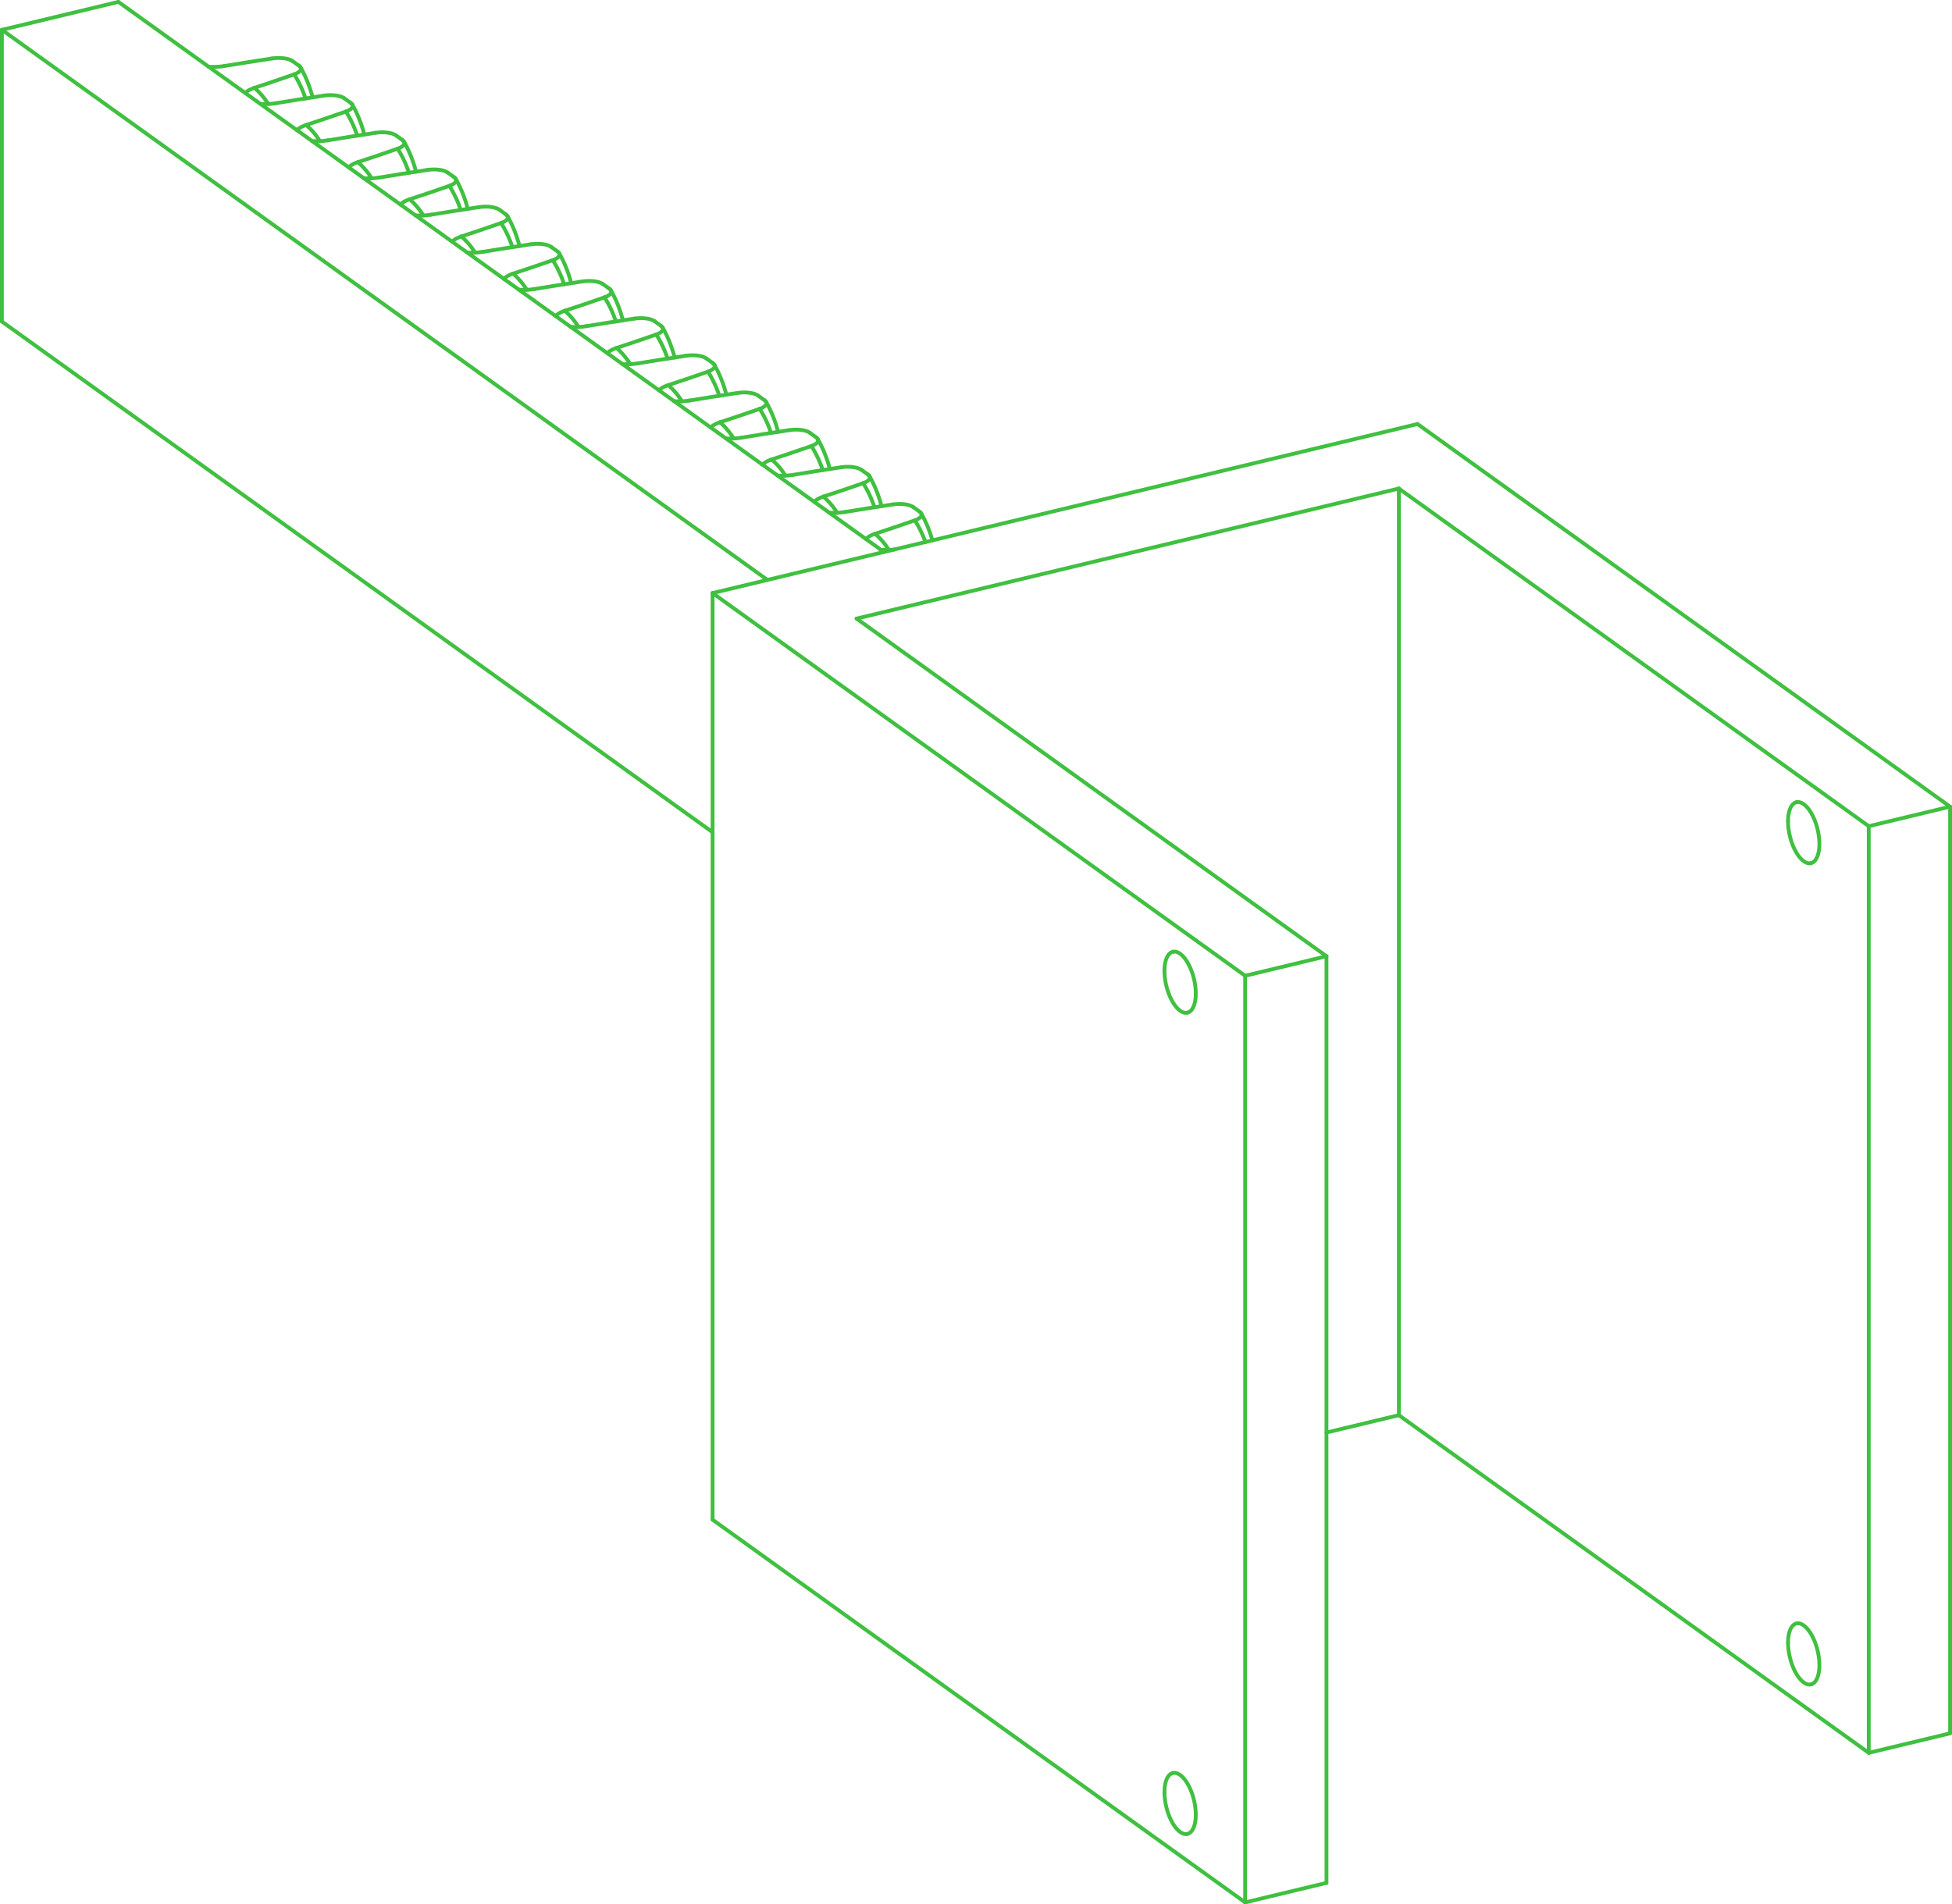<?xml version='1.0' encoding='utf-8'?>
<svg width="513mm" height="500.562mm" viewBox="-33.206 -29.055 62.34 60.828" version="1.1" xmlns="http://www.w3.org/2000/svg">
  <g transform="scale(1,-1)" stroke-linecap="round">
    <g fill="none" stroke="rgb(64,192,64)" stroke-width="0.122" id="Visible">
      <line x1="-10.449" y1="10.111" x2="-10.449" y2="-19.488" />
      <line x1="12.064" y1="15.511" x2="-10.449" y2="10.111" />
      <line x1="11.468" y1="-16.149" x2="11.468" y2="13.45" />
      <line x1="11.468" y1="13.45" x2="-5.85" y2="9.296" />
      <line x1="9.157" y1="-16.703" x2="11.468" y2="-16.149" />
      <line x1="-33.145" y1="18.784" x2="-10.449" y2="2.472" />
      <line x1="-33.145" y1="28.102" x2="-8.697" y2="10.531" />
      <line x1="-33.145" y1="28.102" x2="-33.145" y2="18.784" />
      <line x1="-29.425" y1="28.995" x2="-4.976" y2="11.424" />
      <line x1="-29.425" y1="28.995" x2="-33.145" y2="28.102" />
      <path d="M -5.072,11.492 C -5.052,11.491 -5.032,11.489 -5.012,11.488 C -4.925,11.483 -4.82,11.486 -4.734,11.493 C -4.705,11.496 -4.677,11.499 -4.649,11.502" />
      <path d="M -5.258,12.005 C -5.304,11.99 -5.344,11.974 -5.38,11.957 C -5.452,11.923 -5.52,11.879 -5.551,11.836" />
      <path d="M -3.989,12.434 C -4.484,12.263 -4.89,12.125 -5.258,12.005" />
      <path d="M -3.835,12.71 Q -3.803,12.687 -3.786,12.659" />
      <path d="M -3.786,12.659 C -3.765,12.625 -3.772,12.585 -3.796,12.552 C -3.82,12.522 -3.854,12.495 -3.901,12.471 C -3.926,12.458 -3.956,12.446 -3.989,12.434" />
      <line x1="-4.043" y1="12.86" x2="-3.835" y2="12.71" />
      <path d="M -4.696,12.942 C -4.655,12.948 -4.614,12.953 -4.575,12.955 C -4.506,12.96 -4.423,12.959 -4.355,12.953 C -4.292,12.947 -4.222,12.934 -4.17,12.918 C -4.119,12.902 -4.076,12.883 -4.043,12.86" />
      <path d="M -6.226,12.7 C -5.791,12.772 -5.301,12.85 -4.696,12.942" />
      <path d="M -6.724,12.679 C -6.704,12.678 -6.684,12.676 -6.664,12.675 C -6.577,12.67 -6.471,12.673 -6.385,12.68 C -6.333,12.685 -6.28,12.691 -6.226,12.7" />
      <path d="M -6.91,13.192 C -6.955,13.177 -6.996,13.161 -7.031,13.144 C -7.104,13.11 -7.172,13.066 -7.202,13.023" />
      <path d="M -5.641,13.621 C -6.136,13.45 -6.542,13.312 -6.91,13.192" />
      <path d="M -5.486,13.897 Q -5.455,13.874 -5.438,13.846" />
      <path d="M -5.438,13.846 C -5.417,13.812 -5.424,13.773 -5.448,13.739 C -5.471,13.709 -5.506,13.682 -5.553,13.658 C -5.578,13.645 -5.607,13.633 -5.641,13.621" />
      <line x1="-5.695" y1="14.047" x2="-5.486" y2="13.897" />
      <path d="M -6.348,14.129 C -6.307,14.136 -6.266,14.14 -6.227,14.143 C -6.158,14.147 -6.074,14.146 -6.007,14.14 C -5.944,14.134 -5.874,14.121 -5.822,14.106 C -5.771,14.09 -5.728,14.07 -5.695,14.047" />
      <path d="M -7.877,13.887 C -7.442,13.959 -6.952,14.037 -6.348,14.129" />
      <path d="M -8.375,13.866 C -8.355,13.865 -8.335,13.863 -8.315,13.862 C -8.228,13.857 -8.123,13.86 -8.037,13.867 C -7.985,13.872 -7.932,13.878 -7.877,13.887" />
      <path d="M -8.562,14.379 C -8.607,14.364 -8.648,14.348 -8.683,14.332 C -8.756,14.297 -8.824,14.253 -8.854,14.21" />
      <path d="M -7.293,14.808 C -7.787,14.637 -8.194,14.5 -8.562,14.379" />
      <path d="M -7.138,15.084 Q -7.106,15.061 -7.09,15.033" />
      <path d="M -7.09,15.033 C -7.069,14.999 -7.076,14.96 -7.1,14.926 C -7.123,14.896 -7.158,14.87 -7.205,14.845 C -7.23,14.832 -7.259,14.82 -7.293,14.808" />
      <line x1="-7.347" y1="15.234" x2="-7.138" y2="15.084" />
      <path d="M -8,15.316 C -7.958,15.323 -7.918,15.327 -7.878,15.33 C -7.81,15.334 -7.726,15.334 -7.658,15.327 C -7.596,15.321 -7.526,15.308 -7.474,15.293 C -7.422,15.277 -7.38,15.257 -7.347,15.234" />
      <path d="M -9.529,15.074 C -9.094,15.147 -8.604,15.224 -8,15.316" />
      <path d="M -10.027,15.054 C -10.007,15.052 -9.987,15.05 -9.967,15.049 C -9.88,15.044 -9.775,15.047 -9.689,15.054 C -9.637,15.059 -9.583,15.066 -9.529,15.074" />
      <path d="M -10.213,15.566 C -10.259,15.551 -10.3,15.535 -10.335,15.519 C -10.408,15.484 -10.475,15.441 -10.506,15.398" />
      <path d="M -8.944,15.995 C -9.439,15.824 -9.846,15.687 -10.213,15.566" />
      <path d="M -8.79,16.271 Q -8.758,16.248 -8.742,16.22" />
      <path d="M -8.742,16.22 C -8.721,16.186 -8.728,16.147 -8.752,16.113 C -8.775,16.084 -8.81,16.057 -8.856,16.032 C -8.882,16.02 -8.911,16.007 -8.944,15.995" />
      <line x1="-8.999" y1="16.421" x2="-8.79" y2="16.271" />
      <path d="M -9.651,16.504 C -9.61,16.51 -9.57,16.514 -9.53,16.517 C -9.462,16.521 -9.378,16.521 -9.31,16.514 C -9.248,16.508 -9.178,16.495 -9.126,16.48 C -9.074,16.464 -9.032,16.444 -8.999,16.421" />
      <path d="M -11.181,16.262 C -10.746,16.334 -10.256,16.411 -9.651,16.504" />
      <path d="M -11.679,16.241 C -11.659,16.239 -11.639,16.238 -11.619,16.236 C -11.532,16.231 -11.427,16.234 -11.341,16.242 C -11.289,16.246 -11.235,16.253 -11.181,16.262" />
      <path d="M -11.865,16.753 C -11.911,16.738 -11.951,16.722 -11.987,16.706 C -12.059,16.672 -12.127,16.628 -12.158,16.585" />
      <path d="M -10.596,17.183 C -11.091,17.011 -11.497,16.874 -11.865,16.753" />
      <path d="M -10.442,17.458 Q -10.41,17.435 -10.394,17.407" />
      <path d="M -10.394,17.407 C -10.372,17.374 -10.379,17.334 -10.404,17.3 C -10.427,17.271 -10.462,17.244 -10.508,17.22 C -10.533,17.207 -10.563,17.194 -10.596,17.183" />
      <line x1="-10.651" y1="17.608" x2="-10.442" y2="17.458" />
      <path d="M -11.303,17.691 C -11.262,17.697 -11.222,17.701 -11.182,17.704 C -11.113,17.708 -11.03,17.708 -10.962,17.701 C -10.9,17.695 -10.829,17.683 -10.778,17.667 C -10.726,17.651 -10.684,17.631 -10.651,17.608" />
      <path d="M -12.833,17.449 C -12.398,17.521 -11.908,17.598 -11.303,17.691" />
      <path d="M -13.331,17.428 C -13.311,17.426 -13.291,17.425 -13.271,17.423 C -13.184,17.419 -13.079,17.421 -12.993,17.429 C -12.94,17.433 -12.887,17.44 -12.833,17.449" />
      <path d="M -13.517,17.94 C -13.563,17.925 -13.603,17.91 -13.639,17.893 C -13.711,17.859 -13.779,17.815 -13.81,17.772" />
      <path d="M -12.248,18.37 C -12.743,18.198 -13.149,18.061 -13.517,17.94" />
      <path d="M -12.094,18.646 Q -12.062,18.622 -12.045,18.594" />
      <path d="M -12.045,18.594 C -12.024,18.561 -12.031,18.521 -12.055,18.487 C -12.079,18.458 -12.113,18.431 -12.16,18.407 C -12.185,18.394 -12.215,18.381 -12.248,18.37" />
      <line x1="-12.302" y1="18.796" x2="-12.094" y2="18.646" />
      <path d="M -12.955,18.878 C -12.914,18.884 -12.873,18.888 -12.834,18.891 C -12.765,18.896 -12.682,18.895 -12.614,18.888 C -12.551,18.883 -12.481,18.87 -12.429,18.854 C -12.378,18.838 -12.335,18.819 -12.302,18.796" />
      <path d="M -14.485,18.636 C -14.05,18.708 -13.56,18.785 -12.955,18.878" />
      <path d="M -14.983,18.615 C -14.963,18.613 -14.943,18.612 -14.923,18.61 C -14.836,18.606 -14.73,18.608 -14.644,18.616 C -14.592,18.62 -14.539,18.627 -14.485,18.636" />
      <path d="M -15.169,19.128 C -15.214,19.112 -15.255,19.097 -15.29,19.08 C -15.363,19.046 -15.431,19.002 -15.461,18.959" />
      <path d="M -13.9,19.557 C -14.395,19.386 -14.801,19.248 -15.169,19.128" />
      <path d="M -13.745,19.833 Q -13.714,19.809 -13.697,19.782" />
      <path d="M -13.697,19.782 C -13.676,19.748 -13.683,19.708 -13.707,19.674 C -13.73,19.645 -13.765,19.618 -13.812,19.594 C -13.837,19.581 -13.866,19.569 -13.9,19.557" />
      <line x1="-13.954" y1="19.983" x2="-13.745" y2="19.833" />
      <path d="M -14.607,20.065 C -14.566,20.071 -14.525,20.076 -14.486,20.078 C -14.417,20.083 -14.333,20.082 -14.266,20.076 C -14.203,20.07 -14.133,20.057 -14.081,20.041 C -14.03,20.025 -13.987,20.006 -13.954,19.983" />
      <path d="M -16.136,19.823 C -15.701,19.895 -15.211,19.973 -14.607,20.065" />
      <path d="M -16.634,19.802 C -16.614,19.801 -16.594,19.799 -16.574,19.797 C -16.487,19.793 -16.382,19.795 -16.296,19.803 C -16.244,19.807 -16.191,19.814 -16.136,19.823" />
      <path d="M -16.821,20.315 C -16.866,20.3 -16.907,20.284 -16.942,20.267 C -17.015,20.233 -17.083,20.189 -17.113,20.146" />
      <path d="M -15.552,20.744 C -16.046,20.573 -16.453,20.435 -16.821,20.315" />
      <path d="M -15.397,21.02 Q -15.365,20.997 -15.349,20.969" />
      <path d="M -15.349,20.969 C -15.328,20.935 -15.335,20.895 -15.359,20.861 C -15.382,20.832 -15.417,20.805 -15.464,20.781 C -15.489,20.768 -15.518,20.756 -15.552,20.744" />
      <line x1="-15.606" y1="21.17" x2="-15.397" y2="21.02" />
      <path d="M -16.259,21.252 C -16.218,21.258 -16.177,21.263 -16.137,21.265 C -16.069,21.27 -15.985,21.269 -15.917,21.263 C -15.855,21.257 -15.785,21.244 -15.733,21.228 C -15.681,21.212 -15.639,21.193 -15.606,21.17" />
      <path d="M -17.788,21.01 C -17.353,21.082 -16.863,21.16 -16.259,21.252" />
      <path d="M -18.286,20.989 C -18.266,20.988 -18.246,20.986 -18.226,20.985 C -18.139,20.98 -18.034,20.983 -17.948,20.99 C -17.896,20.995 -17.842,21.001 -17.788,21.01" />
      <path d="M -18.472,21.502 C -18.518,21.487 -18.559,21.471 -18.594,21.454 C -18.667,21.42 -18.734,21.376 -18.765,21.333" />
      <path d="M -17.203,21.931 C -17.698,21.76 -18.105,21.622 -18.472,21.502" />
      <path d="M -17.049,22.207 Q -17.017,22.184 -17.001,22.156" />
      <path d="M -17.001,22.156 C -16.98,22.122 -16.987,22.082 -17.011,22.049 C -17.034,22.019 -17.069,21.992 -17.115,21.968 C -17.141,21.955 -17.17,21.943 -17.203,21.931" />
      <line x1="-17.258" y1="22.357" x2="-17.049" y2="22.207" />
      <path d="M -17.91,22.439 C -17.869,22.445 -17.829,22.45 -17.789,22.452 C -17.721,22.457 -17.637,22.456 -17.569,22.45 C -17.507,22.444 -17.437,22.431 -17.385,22.415 C -17.333,22.399 -17.291,22.38 -17.258,22.357" />
      <path d="M -19.44,22.197 C -19.005,22.269 -18.515,22.347 -17.91,22.439" />
      <path d="M -19.938,22.176 C -19.918,22.175 -19.898,22.173 -19.878,22.172 C -19.791,22.167 -19.686,22.17 -19.6,22.177 C -19.548,22.182 -19.494,22.188 -19.44,22.197" />
      <path d="M -20.124,22.689 C -20.17,22.674 -20.21,22.658 -20.246,22.641 C -20.318,22.607 -20.386,22.563 -20.417,22.52" />
      <path d="M -18.855,23.118 C -19.35,22.947 -19.756,22.809 -20.124,22.689" />
      <path d="M -18.701,23.394 Q -18.669,23.371 -18.653,23.343" />
      <path d="M -18.653,23.343 C -18.631,23.309 -18.638,23.27 -18.663,23.236 C -18.686,23.206 -18.721,23.179 -18.767,23.155 C -18.792,23.142 -18.822,23.13 -18.855,23.118" />
      <line x1="-18.91" y1="23.544" x2="-18.701" y2="23.394" />
      <path d="M -19.562,23.626 C -19.521,23.633 -19.481,23.637 -19.441,23.64 C -19.372,23.644 -19.289,23.643 -19.221,23.637 C -19.159,23.631 -19.088,23.618 -19.037,23.603 C -18.985,23.587 -18.943,23.567 -18.91,23.544" />
      <path d="M -21.092,23.384 C -20.657,23.456 -20.167,23.534 -19.562,23.626" />
      <path d="M -21.59,23.363 C -21.57,23.362 -21.55,23.36 -21.53,23.359 C -21.443,23.354 -21.338,23.357 -21.252,23.364 C -21.199,23.369 -21.146,23.375 -21.092,23.384" />
      <path d="M -21.776,23.876 C -21.822,23.861 -21.862,23.845 -21.898,23.829 C -21.97,23.794 -22.038,23.75 -22.069,23.707" />
      <path d="M -20.507,24.305 C -21.002,24.134 -21.408,23.997 -21.776,23.876" />
      <path d="M -20.353,24.581 Q -20.321,24.558 -20.304,24.53" />
      <path d="M -20.304,24.53 C -20.283,24.496 -20.29,24.457 -20.314,24.423 C -20.338,24.393 -20.372,24.367 -20.419,24.342 C -20.444,24.329 -20.474,24.317 -20.507,24.305" />
      <line x1="-20.561" y1="24.731" x2="-20.353" y2="24.581" />
      <path d="M -21.214,24.813 C -21.173,24.82 -21.133,24.824 -21.093,24.827 C -21.024,24.831 -20.941,24.831 -20.873,24.824 C -20.81,24.818 -20.74,24.805 -20.688,24.79 C -20.637,24.774 -20.594,24.754 -20.561,24.731" />
      <path d="M -22.744,24.571 C -22.309,24.644 -21.819,24.721 -21.214,24.813" />
      <path d="M -23.242,24.551 C -23.222,24.549 -23.202,24.547 -23.182,24.546 C -23.095,24.541 -22.989,24.544 -22.903,24.551 C -22.851,24.556 -22.798,24.563 -22.744,24.571" />
      <path d="M -23.428,25.063 C -23.473,25.048 -23.514,25.032 -23.55,25.016 C -23.622,24.981 -23.69,24.938 -23.72,24.894" />
      <path d="M -22.159,25.492 C -22.654,25.321 -23.06,25.184 -23.428,25.063" />
      <path d="M -22.004,25.768 Q -21.973,25.745 -21.956,25.717" />
      <path d="M -21.956,25.717 C -21.935,25.683 -21.942,25.644 -21.966,25.61 C -21.989,25.581 -22.024,25.554 -22.071,25.529 C -22.096,25.517 -22.125,25.504 -22.159,25.492" />
      <line x1="-22.213" y1="25.918" x2="-22.004" y2="25.768" />
      <path d="M -22.866,26.001 C -22.825,26.007 -22.784,26.011 -22.745,26.014 C -22.676,26.018 -22.592,26.018 -22.525,26.011 C -22.462,26.005 -22.392,25.992 -22.34,25.977 C -22.289,25.961 -22.246,25.941 -22.213,25.918" />
      <path d="M -24.395,25.759 C -23.96,25.831 -23.47,25.908 -22.866,26.001" />
      <path d="M -24.893,25.738 C -24.873,25.736 -24.853,25.735 -24.833,25.733 C -24.746,25.728 -24.641,25.731 -24.555,25.739 C -24.503,25.743 -24.45,25.75 -24.395,25.759" />
      <path d="M -25.08,26.25 C -25.125,26.235 -25.166,26.219 -25.201,26.203 C -25.274,26.169 -25.342,26.125 -25.372,26.082" />
      <path d="M -23.811,26.68 C -24.305,26.508 -24.712,26.371 -25.08,26.25" />
      <path d="M -23.656,26.955 Q -23.624,26.932 -23.608,26.904" />
      <path d="M -23.608,26.904 C -23.587,26.87 -23.594,26.831 -23.618,26.797 C -23.641,26.768 -23.676,26.741 -23.723,26.717 C -23.748,26.704 -23.777,26.691 -23.811,26.68" />
      <line x1="-23.865" y1="27.105" x2="-23.656" y2="26.955" />
      <path d="M -24.518,27.188 C -24.477,27.194 -24.436,27.198 -24.396,27.201 C -24.328,27.205 -24.244,27.205 -24.176,27.198 C -24.114,27.192 -24.044,27.18 -23.992,27.164 C -23.94,27.148 -23.898,27.128 -23.865,27.105" />
      <path d="M -26.047,26.946 C -25.612,27.018 -25.122,27.095 -24.518,27.188" />
      <path d="M -26.545,26.925 C -26.525,26.923 -26.505,26.922 -26.485,26.92 C -26.398,26.916 -26.293,26.918 -26.207,26.926 C -26.155,26.93 -26.101,26.937 -26.047,26.946" />
      <path d="M 3.983,-1.96 A 1,0.455 -76.511 0,0 4.25,-1.347" />
      <path d="M 4.25,-1.347 A 1,0.455 -76.511 0,0 4.716,-3.292" />
      <path d="M 4.716,-3.292 A 1,0.455 -76.511 0,0 3.983,-1.96" />
      <line x1="9.157" y1="-31.089" x2="9.157" y2="-1.489" />
      <line x1="9.157" y1="-1.489" x2="-5.85" y2="9.296" />
      <line x1="6.56" y1="-31.712" x2="6.56" y2="-2.113" />
      <line x1="9.157" y1="-31.089" x2="6.56" y2="-31.712" />
      <line x1="9.157" y1="-1.489" x2="6.56" y2="-2.113" />
      <line x1="-10.449" y1="-19.488" x2="6.56" y2="-31.712" />
      <line x1="6.56" y1="-2.113" x2="-10.449" y2="10.111" />
      <path d="M 3.983,-28.193 A 1,0.455 -76.511 0,0 4.25,-27.58" />
      <path d="M 4.25,-27.58 A 1,0.455 -76.511 0,0 4.716,-29.525" />
      <path d="M 4.716,-29.525 A 1,0.455 -76.511 0,0 3.983,-28.193" />
      <line x1="29.073" y1="-26.312" x2="26.475" y2="-26.935" />
      <line x1="26.475" y1="-26.935" x2="11.468" y2="-16.149" />
      <line x1="29.073" y1="3.288" x2="12.064" y2="15.511" />
      <line x1="29.073" y1="-26.312" x2="29.073" y2="3.288" />
      <line x1="26.475" y1="2.665" x2="11.468" y2="13.45" />
      <line x1="29.073" y1="3.288" x2="26.475" y2="2.665" />
      <path d="M 23.898,2.817 A 1,0.455 -76.511 0,0 24.165,3.43" />
      <path d="M 24.165,3.43 A 1,0.455 -76.511 0,0 24.632,1.485" />
      <path d="M 24.632,1.485 A 1,0.455 -76.511 0,0 23.898,2.817" />
      <line x1="26.475" y1="-26.935" x2="26.475" y2="2.665" />
      <path d="M 23.898,-23.416 A 1,0.455 -76.511 0,0 24.165,-22.803" />
      <path d="M 24.165,-22.803 A 1,0.455 -76.511 0,0 24.632,-24.748" />
      <path d="M 24.632,-24.748 A 1,0.455 -76.511 0,0 23.898,-23.416" />
      <path d="M -24.64,25.733 A 3.49,2.749 -125.704 0,1 -25.08,26.25" />
      <path d="M -23.449,25.911 A 4.793,3.775 -125.704 0,1 -23.811,26.68" />
      <path d="M -22.989,24.546 A 3.49,2.749 -125.704 0,1 -23.428,25.063" />
      <path d="M -21.797,24.723 A 4.793,3.775 -125.704 0,1 -22.159,25.492" />
      <path d="M -21.337,23.359 A 3.49,2.749 -125.704 0,1 -21.776,23.876" />
      <path d="M -20.145,23.536 A 4.793,3.775 -125.704 0,1 -20.507,24.305" />
      <path d="M -19.685,22.172 A 3.49,2.749 -125.704 0,1 -20.124,22.689" />
      <path d="M -18.493,22.349 A 4.793,3.775 -125.704 0,1 -18.855,23.118" />
      <path d="M -18.033,20.985 A 3.49,2.749 -125.704 0,1 -18.472,21.502" />
      <path d="M -16.842,21.162 A 4.793,3.775 -125.704 0,1 -17.203,21.931" />
      <path d="M -16.381,19.797 A 3.49,2.749 -125.704 0,1 -16.821,20.315" />
      <path d="M -15.19,19.975 A 4.793,3.775 -125.704 0,1 -15.552,20.744" />
      <path d="M -14.729,18.61 A 3.49,2.749 -125.704 0,1 -15.169,19.128" />
      <path d="M -13.538,18.788 A 4.793,3.775 -125.704 0,1 -13.9,19.557" />
      <path d="M -13.078,17.423 A 3.49,2.749 -125.704 0,1 -13.517,17.94" />
      <path d="M -11.886,17.601 A 4.793,3.775 -125.704 0,1 -12.248,18.37" />
      <path d="M -11.426,16.236 A 3.49,2.749 -125.704 0,1 -11.865,16.753" />
      <path d="M -10.234,16.414 A 4.793,3.775 -125.704 0,1 -10.596,17.183" />
      <path d="M -9.774,15.049 A 3.49,2.749 -125.704 0,1 -10.213,15.566" />
      <path d="M -8.582,15.226 A 4.793,3.775 -125.704 0,1 -8.944,15.995" />
      <path d="M -8.122,13.862 A 3.49,2.749 -125.704 0,1 -8.562,14.379" />
      <path d="M -6.931,14.039 A 4.793,3.775 -125.704 0,1 -7.293,14.808" />
      <path d="M -6.47,12.675 A 3.49,2.749 -125.704 0,1 -6.91,13.192" />
      <path d="M -5.279,12.852 A 4.793,3.775 -125.704 0,1 -5.641,13.621" />
      <path d="M -4.819,11.488 A 3.49,2.749 -125.704 0,1 -5.258,12.005" />
      <path d="M -3.653,11.741 A 4.793,3.775 -125.704 0,1 -3.989,12.434" />
      <path d="M -23.222,25.946 Q -23.356,26.46 -23.608,26.904" />
      <path d="M -21.571,24.759 Q -21.704,25.273 -21.956,25.717" />
      <path d="M -19.919,23.572 Q -20.053,24.085 -20.304,24.53" />
      <path d="M -18.267,22.384 Q -18.401,22.898 -18.652,23.343" />
      <path d="M -16.615,21.197 Q -16.749,21.711 -17,22.156" />
      <path d="M -14.963,20.01 Q -15.097,20.524 -15.349,20.969" />
      <path d="M -13.312,18.823 Q -13.445,19.337 -13.697,19.782" />
      <path d="M -11.66,17.636 Q -11.794,18.15 -12.045,18.595" />
      <path d="M -10.008,16.449 Q -10.142,16.963 -10.393,17.407" />
      <path d="M -8.356,15.262 Q -8.49,15.776 -8.741,16.22" />
      <path d="M -6.704,14.075 Q -6.838,14.588 -7.09,15.033" />
      <path d="M -5.053,12.887 Q -5.186,13.401 -5.438,13.846" />
      <path d="M -3.427,11.795 Q -3.558,12.256 -3.786,12.659" />
    </g>
  </g>
</svg>